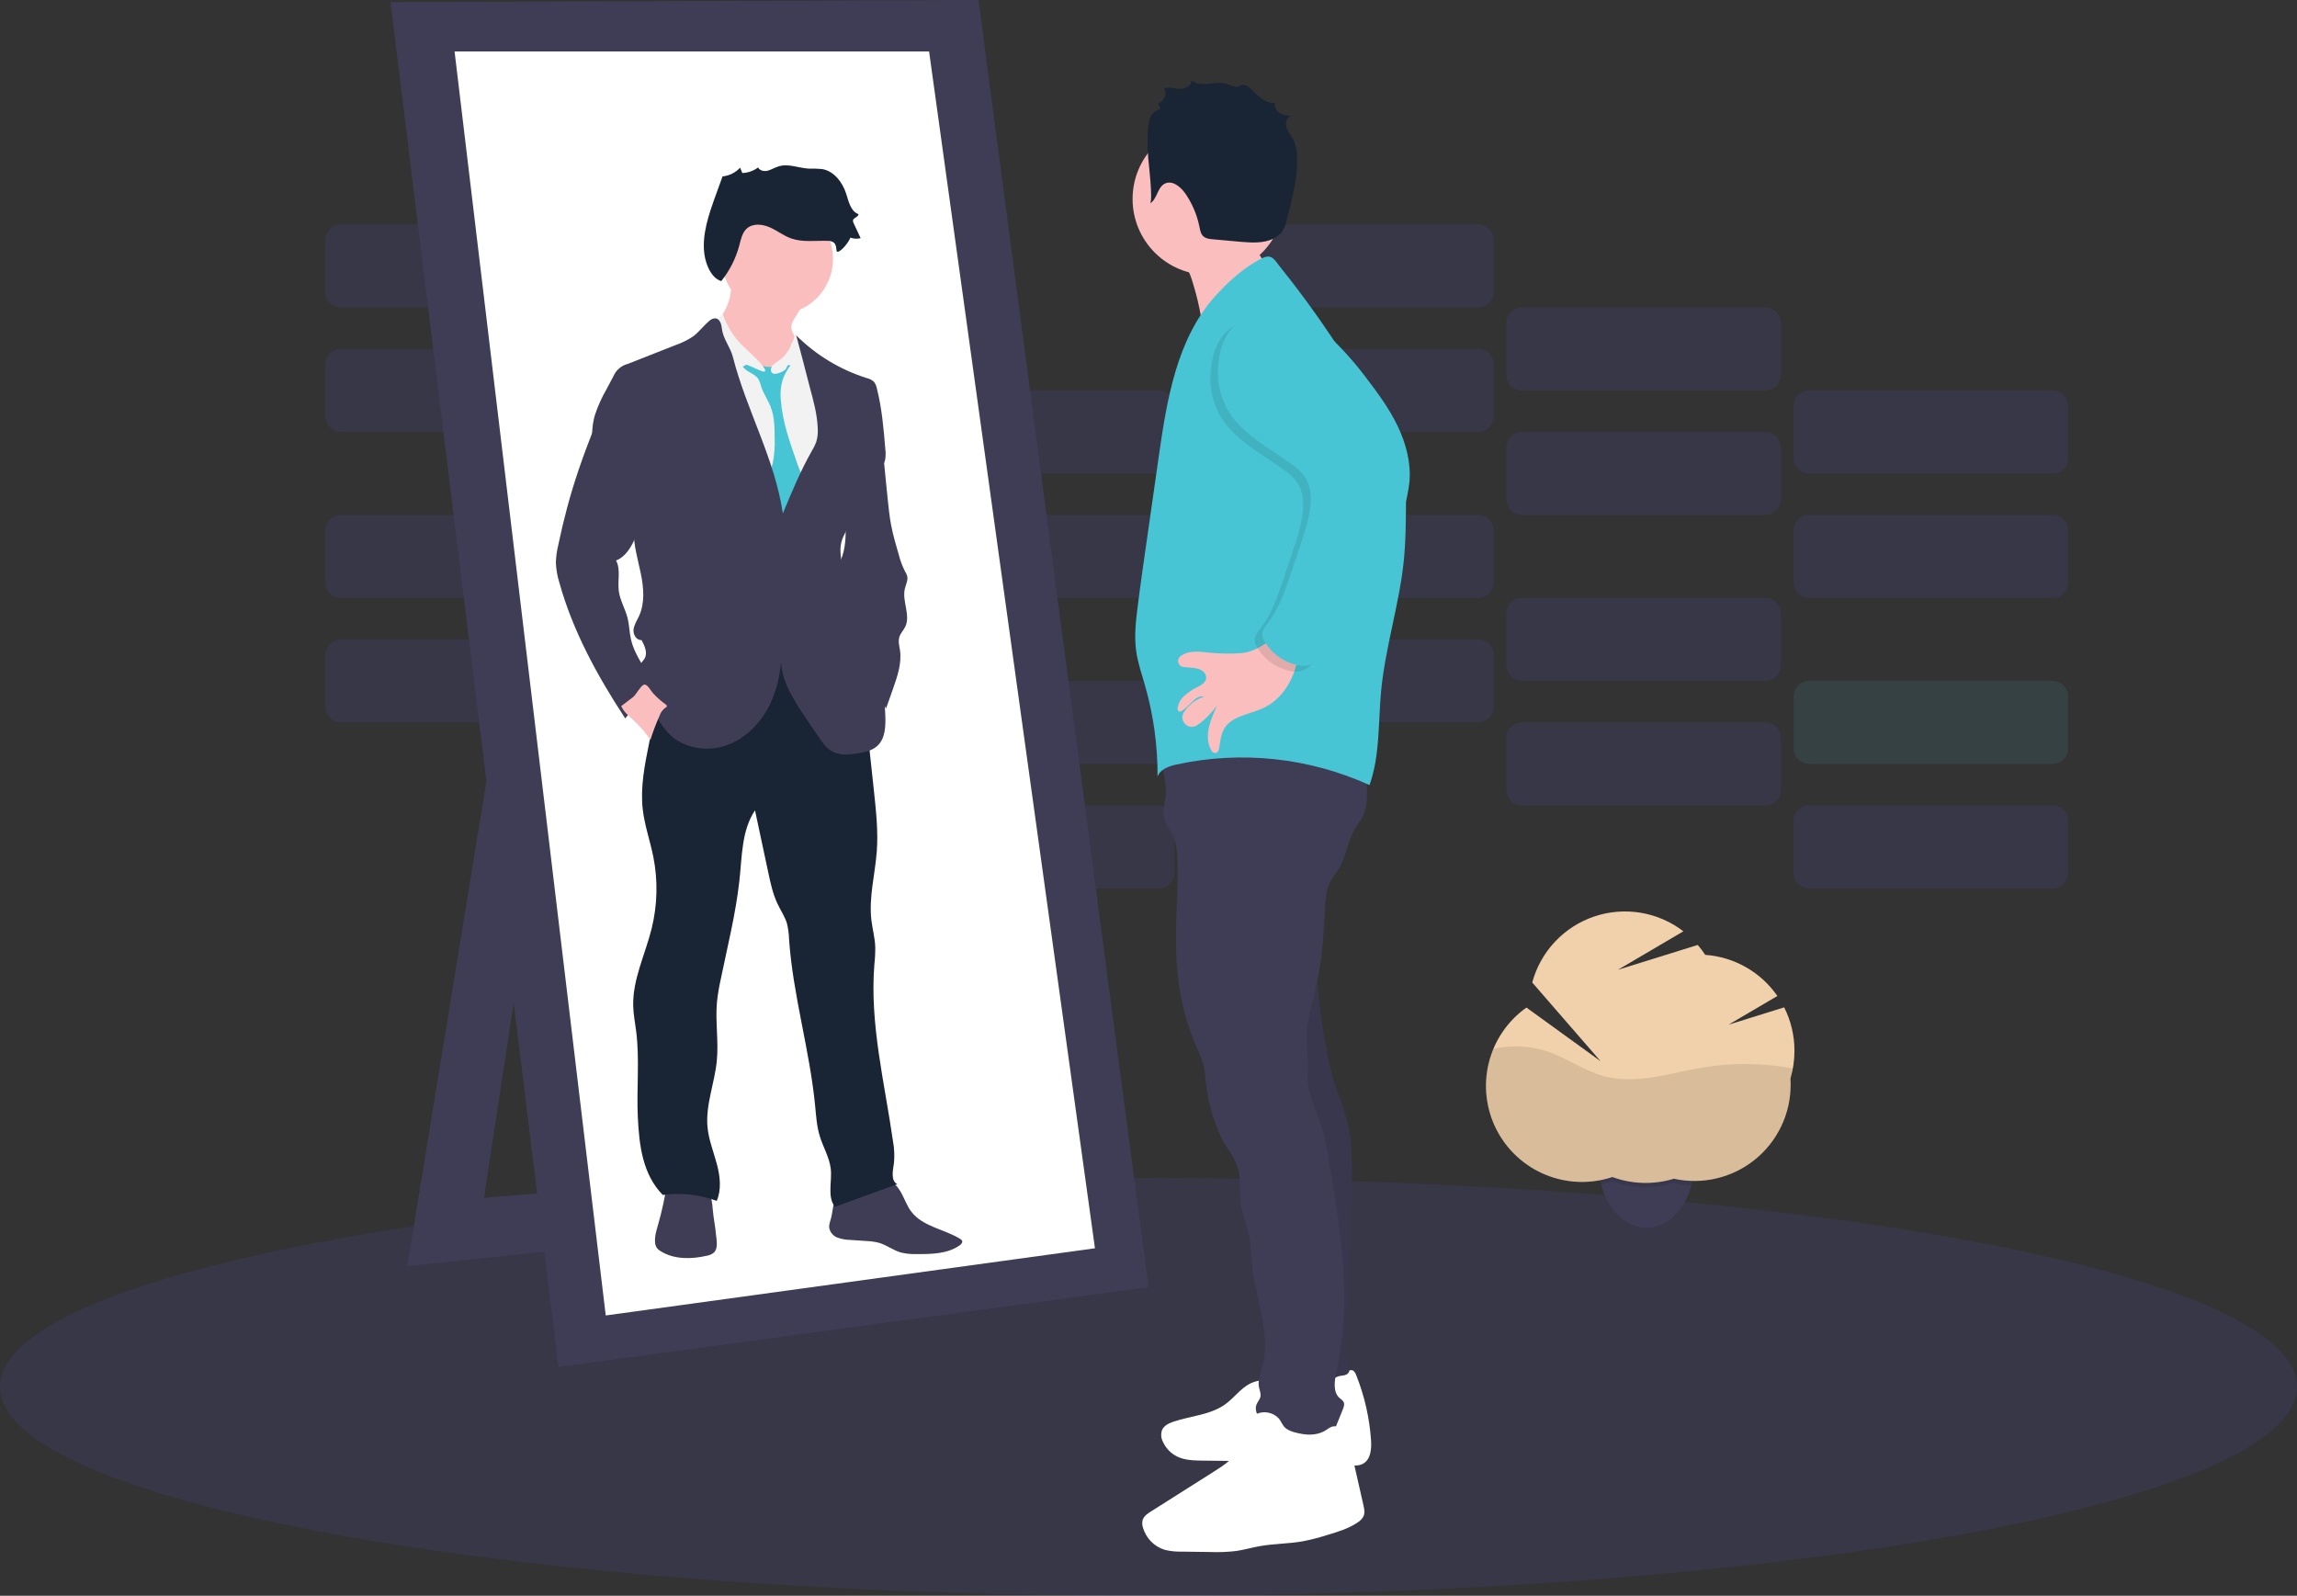 <svg width="1094" height="760" viewBox="0 0 1094 760" fill="none" xmlns="http://www.w3.org/2000/svg">
<rect x="0" y="0" width="1094" height="760" fill="#333333" stroke="none"/>
<g clip-path="url(#clip0_794_1627)">
<path opacity="0.1" d="M278.3 304.52H162.43C158.327 304.52 155 307.847 155 311.95V336.61C155 340.713 158.327 344.04 162.43 344.04H278.3C282.403 344.04 285.73 340.713 285.73 336.61V311.95C285.73 307.847 282.403 304.52 278.3 304.52Z" fill="#6C63FF"/>
<path opacity="0.1" d="M415.11 344.05H299.24C295.137 344.05 291.81 347.376 291.81 351.48V376.14C291.81 380.243 295.137 383.57 299.24 383.57H415.11C419.213 383.57 422.54 380.243 422.54 376.14V351.48C422.54 347.376 419.213 344.05 415.11 344.05Z" fill="#6C63FF"/>
<path opacity="0.1" d="M551.93 383.57H436.06C431.957 383.57 428.63 386.896 428.63 391V415.66C428.63 419.763 431.957 423.09 436.06 423.09H551.93C556.033 423.09 559.36 419.763 559.36 415.66V391C559.36 386.896 556.033 383.57 551.93 383.57Z" fill="#6C63FF"/>
<path opacity="0.1" d="M278.3 245.24H162.43C158.327 245.24 155 248.567 155 252.67V277.33C155 281.434 158.327 284.76 162.43 284.76H278.3C282.403 284.76 285.73 281.434 285.73 277.33V252.67C285.73 248.567 282.403 245.24 278.3 245.24Z" fill="#6C63FF"/>
<path opacity="0.1" d="M415.11 284.76H299.24C295.137 284.76 291.81 288.086 291.81 292.19V316.85C291.81 320.953 295.137 324.28 299.24 324.28H415.11C419.213 324.28 422.54 320.953 422.54 316.85V292.19C422.54 288.086 419.213 284.76 415.11 284.76Z" fill="#6C63FF"/>
<path opacity="0.1" d="M551.93 324.29H436.06C431.957 324.29 428.63 327.617 428.63 331.72V356.38C428.63 360.484 431.957 363.81 436.06 363.81H551.93C556.033 363.81 559.36 360.484 559.36 356.38V331.72C559.36 327.617 556.033 324.29 551.93 324.29Z" fill="#6C63FF"/>
<path opacity="0.1" d="M703.94 304.52H588.07C583.967 304.52 580.64 307.847 580.64 311.95V336.61C580.64 340.713 583.967 344.04 588.07 344.04H703.94C708.043 344.04 711.37 340.713 711.37 336.61V311.95C711.37 307.847 708.043 304.52 703.94 304.52Z" fill="#6C63FF"/>
<path opacity="0.1" d="M840.75 344.05H724.88C720.777 344.05 717.45 347.376 717.45 351.48V376.14C717.45 380.243 720.777 383.57 724.88 383.57H840.75C844.853 383.57 848.18 380.243 848.18 376.14V351.48C848.18 347.376 844.853 344.05 840.75 344.05Z" fill="#6C63FF"/>
<path opacity="0.1" d="M977.57 383.57H861.7C857.597 383.57 854.27 386.896 854.27 391V415.66C854.27 419.763 857.597 423.09 861.7 423.09H977.57C981.673 423.09 985 419.763 985 415.66V391C985 386.896 981.673 383.57 977.57 383.57Z" fill="#6C63FF"/>
<path opacity="0.1" d="M703.94 245.24H588.07C583.967 245.24 580.64 248.567 580.64 252.67V277.33C580.64 281.434 583.967 284.76 588.07 284.76H703.94C708.043 284.76 711.37 281.434 711.37 277.33V252.67C711.37 248.567 708.043 245.24 703.94 245.24Z" fill="#6C63FF"/>
<path opacity="0.1" d="M840.75 284.76H724.88C720.777 284.76 717.45 288.086 717.45 292.19V316.85C717.45 320.953 720.777 324.28 724.88 324.28H840.75C844.853 324.28 848.18 320.953 848.18 316.85V292.19C848.18 288.086 844.853 284.76 840.75 284.76Z" fill="#6C63FF"/>
<path opacity="0.1" d="M977.57 324.29H861.7C857.597 324.29 854.27 327.617 854.27 331.72V356.38C854.27 360.484 857.597 363.81 861.7 363.81H977.57C981.673 363.81 985 360.484 985 356.38V331.72C985 327.617 981.673 324.29 977.57 324.29Z" fill="#48C5D5"/>
<path opacity="0.1" d="M278.3 166.19H162.43C158.327 166.19 155 169.516 155 173.62V198.28C155 202.383 158.327 205.71 162.43 205.71H278.3C282.403 205.71 285.73 202.383 285.73 198.28V173.62C285.73 169.516 282.403 166.19 278.3 166.19Z" fill="#6C63FF"/>
<path opacity="0.1" d="M415.11 205.71H299.24C295.137 205.71 291.81 209.036 291.81 213.14V237.8C291.81 241.903 295.137 245.23 299.24 245.23H415.11C419.213 245.23 422.54 241.903 422.54 237.8V213.14C422.54 209.036 419.213 205.71 415.11 205.71Z" fill="#6C63FF"/>
<path opacity="0.1" d="M551.93 245.24H436.06C431.957 245.24 428.63 248.567 428.63 252.67V277.33C428.63 281.434 431.957 284.76 436.06 284.76H551.93C556.033 284.76 559.36 281.434 559.36 277.33V252.67C559.36 248.567 556.033 245.24 551.93 245.24Z" fill="#6C63FF"/>
<path opacity="0.1" d="M278.3 106.9H162.43C158.327 106.9 155 110.226 155 114.33V138.99C155 143.093 158.327 146.42 162.43 146.42H278.3C282.403 146.42 285.73 143.093 285.73 138.99V114.33C285.73 110.226 282.403 106.9 278.3 106.9Z" fill="#6C63FF"/>
<path opacity="0.1" d="M415.11 146.43H299.24C295.137 146.43 291.81 149.757 291.81 153.86V178.52C291.81 182.624 295.137 185.95 299.24 185.95H415.11C419.213 185.95 422.54 182.624 422.54 178.52V153.86C422.54 149.757 419.213 146.43 415.11 146.43Z" fill="#6C63FF"/>
<path opacity="0.1" d="M551.93 185.95H436.06C431.957 185.95 428.63 189.277 428.63 193.38V218.04C428.63 222.144 431.957 225.47 436.06 225.47H551.93C556.033 225.47 559.36 222.144 559.36 218.04V193.38C559.36 189.277 556.033 185.95 551.93 185.95Z" fill="#6C63FF"/>
<path opacity="0.1" d="M703.94 166.19H588.07C583.967 166.19 580.64 169.516 580.64 173.62V198.28C580.64 202.383 583.967 205.71 588.07 205.71H703.94C708.043 205.71 711.37 202.383 711.37 198.28V173.62C711.37 169.516 708.043 166.19 703.94 166.19Z" fill="#6C63FF"/>
<path opacity="0.1" d="M840.75 205.71H724.88C720.777 205.71 717.45 209.036 717.45 213.14V237.8C717.45 241.903 720.777 245.23 724.88 245.23H840.75C844.853 245.23 848.18 241.903 848.18 237.8V213.14C848.18 209.036 844.853 205.71 840.75 205.71Z" fill="#6C63FF"/>
<path opacity="0.1" d="M977.57 245.24H861.7C857.597 245.24 854.27 248.567 854.27 252.67V277.33C854.27 281.434 857.597 284.76 861.7 284.76H977.57C981.673 284.76 985 281.434 985 277.33V252.67C985 248.567 981.673 245.24 977.57 245.24Z" fill="#6C63FF"/>
<path opacity="0.1" d="M703.94 106.9H588.07C583.967 106.9 580.64 110.226 580.64 114.33V138.99C580.64 143.093 583.967 146.42 588.07 146.42H703.94C708.043 146.42 711.37 143.093 711.37 138.99V114.33C711.37 110.226 708.043 106.9 703.94 106.9Z" fill="#6C63FF"/>
<path opacity="0.1" d="M840.75 146.43H724.88C720.777 146.43 717.45 149.757 717.45 153.86V178.52C717.45 182.624 720.777 185.95 724.88 185.95H840.75C844.853 185.95 848.18 182.624 848.18 178.52V153.86C848.18 149.757 844.853 146.43 840.75 146.43Z" fill="#6C63FF"/>
<path opacity="0.1" d="M977.57 185.95H861.7C857.597 185.95 854.27 189.277 854.27 193.38V218.04C854.27 222.144 857.597 225.47 861.7 225.47H977.57C981.673 225.47 985 222.144 985 218.04V193.38C985 189.277 981.673 185.95 977.57 185.95Z" fill="#6C63FF"/>
<path opacity="0.1" d="M547 760C849.1 760 1094 715.452 1094 660.5C1094 605.548 849.1 561 547 561C244.9 561 0 605.548 0 660.5C0 715.452 244.9 760 547 760Z" fill="#6C63FF"/>
<path d="M240 321L194 603L402 581L393 557L230.5 570.5L268.5 320.5L240 321Z" fill="#3F3D56"/>
<path d="M186 1L466 0L547 613L266 651L186 1Z" fill="#3F3D56"/>
<path d="M216.5 24.5H442.5L521.5 594.5L288.5 626.5L216.5 24.5Z" fill="white"/>
<path d="M429.64 568.86C431.06 571.58 432.12 574.52 433.97 576.97C439.37 584.19 449.62 585.32 457.31 590.03C457.695 590.226 458.012 590.532 458.22 590.91C458.57 591.74 457.79 592.61 457.04 593.13C451.21 597.22 443.56 597.31 436.43 597.26C434.034 597.345 431.637 597.117 429.3 596.58C425.53 595.58 422.3 592.95 418.58 591.88C416.651 591.398 414.677 591.12 412.69 591.05L404.88 590.52C402.801 590.49 400.742 590.108 398.79 589.39C397.818 589.018 396.955 588.406 396.284 587.61C395.612 586.814 395.153 585.861 394.95 584.84C394.73 583.18 395.44 581.57 395.86 579.95C396.86 576.11 396.55 571.47 399.54 568.85C400.772 567.907 402.185 567.226 403.69 566.85C409.125 565.019 414.673 563.542 420.3 562.43C424.93 561.52 427.59 564.92 429.64 568.86Z" fill="#3F3D56"/>
<path d="M341.3 590.49C341.5 592.62 341.56 595.06 340.02 596.55C339.061 597.346 337.903 597.865 336.67 598.05C329.28 599.77 321.04 599.89 314.61 595.87C313.941 595.488 313.351 594.982 312.87 594.38C312.334 593.559 312.03 592.609 311.99 591.63C311.76 588.8 312.63 586.01 313.42 583.28C315.289 576.802 316.709 570.203 317.67 563.53C317.75 562.98 336.54 566.53 337.79 568.39C339.36 570.69 339.37 576.21 339.79 578.95C340.423 582.777 340.927 586.623 341.3 590.49Z" fill="#3F3D56"/>
<path d="M411.24 330.27L416.24 376.76C417.24 386.26 418.29 395.81 417.6 405.34C416.8 416.34 413.72 427.34 415.02 438.24C415.53 442.48 416.69 446.64 416.86 450.91C416.892 453.75 416.748 456.588 416.43 459.41C414.17 487.62 421.32 515.61 425.32 543.62C425.963 547.075 426.105 550.605 425.74 554.1C425.22 557.65 424.18 562.31 427.34 563.99L397.66 574.75C393.87 570 396.38 562.61 395.66 556.58C395 551.15 392.02 546.31 390.43 541.08C388.99 536.38 388.69 531.43 388.22 526.55C385.63 499.98 377.68 474.1 375.82 447.47C375.76 444.898 375.425 442.341 374.82 439.84C373.82 436.53 371.82 433.64 370.36 430.53C368.12 425.86 367.02 420.74 365.94 415.68L359.59 385.93C353.17 395.49 353.43 407.93 352.16 419.39C350.38 435.39 346.4 451.12 343.16 466.92C342.407 470.32 341.843 473.758 341.47 477.22C340.63 486.49 342.3 495.85 341.41 505.11C340.41 515.84 335.9 526.31 336.99 537.04C337.59 542.98 339.87 548.6 341.41 554.36C342.95 560.12 343.71 566.44 341.36 571.93C333.147 568.915 324.324 567.94 315.65 569.09C306.12 559.34 304.43 545.74 303.78 532.09C303.13 518.44 304.7 504.77 303 491.25C302.5 487.25 301.72 483.35 301.59 479.36C301.17 466.57 307.32 454.6 310.38 442.17C313.134 430.981 313.397 419.323 311.15 408.02C309.65 400.55 307.07 393.3 306.15 385.73C304.9 375.12 307.02 364.43 309.15 353.95C310.58 346.88 312 339.81 313.62 332.78C315.36 325.23 317.43 317.52 322.08 311.34C329.52 301.45 342.73 297.06 355.08 298.02C367.43 298.98 378.96 304.6 389.16 311.6C397.199 316.973 404.606 323.236 411.24 330.27Z" fill="#192534"/>
<path d="M378.06 152.25C377.499 153.151 377.109 154.147 376.91 155.19C376.66 157.24 377.91 159.12 378.91 160.91C380.191 163.21 381.176 165.662 381.84 168.21C382.316 169.786 382.462 171.444 382.27 173.08C382.026 174.308 381.587 175.49 380.97 176.58C379.04 180.3 376.18 183.74 372.29 185.29C369.278 186.399 365.992 186.532 362.9 185.67C359.828 184.8 356.925 183.421 354.31 181.59C352.106 180.193 350.124 178.474 348.43 176.49C346.812 174.32 345.45 171.971 344.37 169.49C342.29 165.14 340.18 160.49 340.56 155.72C340.58 155.287 340.661 154.86 340.8 154.45C341.125 153.709 341.578 153.032 342.14 152.45C346.406 147.394 348.594 140.907 348.26 134.3L362.83 137.61C366.04 138.34 369.25 139.07 372.42 139.98C375.02 140.73 379.02 141.77 380.71 144.09C382.4 146.41 379.21 150.13 378.06 152.25Z" fill="#FBBEBE"/>
<path d="M370.26 149.77C384.885 149.77 396.74 137.915 396.74 123.29C396.74 108.666 384.885 96.81 370.26 96.81C355.636 96.81 343.78 108.666 343.78 123.29C343.78 137.915 355.636 149.77 370.26 149.77Z" fill="#FBBEBE"/>
<path d="M366 176.71C367.12 174.26 369.54 172.71 371.75 171.17C373.96 169.63 376.2 167.66 376.63 164.99C376.656 164.386 376.806 163.794 377.07 163.25C377.92 161.97 379.94 162.61 381.15 163.55C384.09 165.84 386.09 169.09 388.04 172.26C390.563 176.115 392.722 180.196 394.49 184.45C397.3 191.86 397.64 199.95 397.95 207.86C398.23 215.06 398.5 222.37 396.75 229.35C395.65 233.77 393.75 238.06 393.64 242.61C393.31 259.14 387.57 274.94 387.17 291.47C387.14 296.25 387.38 301.027 387.89 305.78L388.83 316.51C374.29 315.677 359.79 314.4 345.33 312.68C344.91 307.74 343.5 302.95 342.21 298.17C336.928 278.628 333.542 258.622 332.1 238.43C331.33 227.71 330.54 217.03 329.35 206.35C328.28 196.64 326.18 186.87 327.44 177.18C328.099 172.776 329.485 168.511 331.54 164.56C332.19 162.986 333.307 161.649 334.74 160.73C335.456 160.384 336.217 160.138 337 160C339.267 159.541 341.568 159.27 343.88 159.19C344.445 159.142 345.014 159.197 345.56 159.35C346.534 159.836 347.334 160.611 347.85 161.57C352.305 168.269 358.611 173.528 366 176.71Z" fill="#F2F2F2"/>
<path d="M353.72 174.59C355.58 177.25 359.52 177.88 361.24 180.59C361.819 181.723 362.259 182.921 362.55 184.16C363.6 187.51 365.72 190.42 367.01 193.69C368.87 198.39 368.92 203.59 368.94 208.64C369.123 212.663 368.814 216.692 368.02 220.64C367.42 223.11 366.44 225.46 365.72 227.9C364.497 232.049 364.043 236.387 364.38 240.7C364.38 241.632 364.629 242.546 365.1 243.35C365.778 244.153 366.664 244.755 367.66 245.09C370.59 246.38 373.66 247.7 376.86 247.4C377.516 247.379 378.152 247.167 378.69 246.79C379.061 246.452 379.366 246.049 379.59 245.6L381.59 242.22C383.4 239.13 385.29 235.67 384.59 232.14C384.082 230.318 383.317 228.577 382.32 226.97C381.042 224.361 379.952 221.664 379.06 218.9C375.87 209.73 372.64 200.43 371.92 190.75C371.497 187.066 371.907 183.334 373.12 179.83C374.059 177.673 375.24 175.63 376.64 173.74C376.323 173.315 375.885 172.997 375.383 172.827C374.881 172.657 374.339 172.644 373.83 172.79C372.824 173.101 371.85 173.506 370.92 174C367.98 175.24 364.72 174.79 361.75 173.94C360.59 173.6 358.75 172.44 357.55 172.52C357.14 172.57 353.79 174.71 353.72 174.59Z" fill="#48C5D5"/>
<path d="M377.13 174.48C376.53 174 375.6 173.56 375.07 174.12C374.892 174.363 374.763 174.638 374.69 174.93C374.17 176.33 372.64 177.02 371.25 177.56C369.86 178.1 368.36 178.4 367.52 177.37C367.255 176.969 367.125 176.494 367.148 176.014C367.171 175.533 367.347 175.073 367.65 174.7C368.265 173.959 369.007 173.332 369.84 172.85C374.44 169.603 377.573 164.673 378.56 159.13C379.85 160.155 380.704 161.631 380.95 163.26C381.28 164.85 381.32 166.49 381.65 168.08C382.14 170.36 383.23 172.49 383.48 174.8C383.61 176.03 383.48 177.27 383.48 178.5C383.525 179.702 383.665 180.9 383.9 182.08C381.56 179.6 379.91 176.69 377.13 174.48Z" fill="#F2F2F2"/>
<path d="M356.89 167.69C355.89 166.74 354.89 165.84 353.89 164.87C349.502 160.587 346.188 155.327 344.22 149.52C342.94 150.52 341.53 151.84 341.5 153.52C341.614 154.709 342.073 155.838 342.82 156.77C346.602 162.725 349.098 169.404 350.15 176.38C350.69 175.536 351.439 174.845 352.323 174.374C353.207 173.903 354.198 173.667 355.2 173.69C356.78 173.69 363.87 177.89 364.38 176.83C365.13 175.17 358.09 168.82 356.89 167.69Z" fill="#F2F2F2"/>
<path d="M379.22 159.73C388.627 169.094 400.142 176.066 412.8 180.06C414.058 180.334 415.225 180.927 416.19 181.78C416.911 182.68 417.395 183.746 417.6 184.88C420.04 194.42 420.86 204.29 421.67 214.1C421.882 215.723 421.848 217.368 421.57 218.98C420.98 221.6 419.12 223.72 417.29 225.69C411.55 231.84 405 238.27 404.03 246.63C403.956 248.242 403.765 249.846 403.46 251.43C402.96 253.29 401.85 254.93 401.17 256.74C397.83 265.65 405.38 276.44 400.78 284.74C403.27 289.524 404.978 294.676 405.84 300C405.994 302.018 406.456 304.001 407.21 305.88C408.58 308.74 411.4 310.56 413.62 312.88C420.39 319.82 421.22 330.44 421.62 340.13C421.87 345.59 421.79 351.86 417.62 355.44C415.21 357.53 411.92 358.21 408.77 358.73C404.58 359.43 400.02 359.93 396.31 357.86C393.65 356.38 391.84 353.79 390.11 351.29C386.83 346.52 383.54 341.76 380.43 336.87C375.51 329.16 370.87 320.35 372.29 311.31C371.89 320.56 369.94 329.88 365.4 337.94C360.86 346 353.55 352.73 344.68 355.39C335.81 358.05 325.44 356.17 318.83 349.69C316.672 347.469 314.819 344.97 313.32 342.26C309.557 335.817 306.812 328.831 305.18 321.55C304.75 319.66 304.43 317.55 305.38 315.86C305.83 315.06 306.52 314.43 306.99 313.64C308.57 310.95 307.05 307.56 305.52 304.82C303.19 305.04 301.52 302.3 301.73 299.96C301.94 297.62 303.34 295.59 304.33 293.46C307.23 287.18 306.59 279.87 305.19 273.1C303.79 266.33 301.7 259.6 301.86 252.69C302.03 245.38 296.77 238.8 292.76 232.69C290.52 229.25 287.91 226.05 285.96 222.44C281.894 214.843 280.954 205.96 283.34 197.68C284.74 193.429 286.577 189.334 288.82 185.46L292.12 179.27C292.734 177.791 293.688 176.477 294.904 175.435C296.12 174.393 297.564 173.651 299.12 173.27L321.95 164.27C324.869 163.273 327.641 161.887 330.19 160.15C332.98 158.05 335.06 155.15 337.72 152.91C338.108 152.503 338.573 152.177 339.088 151.952C339.603 151.727 340.158 151.608 340.72 151.6C342.86 151.79 343.62 154.49 343.84 156.6C344.34 161.32 347.84 165.32 349.03 169.91C355.47 195.26 369.1 218.64 372.84 244.52C377.04 234.43 381.24 224.32 386.62 214.82C387.469 213.456 388.182 212.013 388.75 210.51C389.396 208.343 389.636 206.075 389.46 203.82C389.19 197.31 387.46 190.95 385.75 184.66C383.53 176.1 381.53 168.21 379.22 159.73Z" fill="#3F3D56"/>
<path d="M422.73 237.19C423.17 241.45 423.6 245.72 424.39 249.93C425.31 254.8 426.71 259.56 428.1 264.32C428.779 266.996 429.751 269.588 431 272.05C431.453 272.765 431.812 273.534 432.07 274.34C432.56 276.34 431.44 278.34 430.96 280.34C429.52 286.34 433.84 293.01 431.12 298.54C430.3 300.22 428.87 301.61 428.33 303.41C427.7 305.48 428.33 307.69 428.66 309.83C429.51 315.83 427.46 321.93 425.44 327.7L422 337.44C418.86 331.6 415.69 325.7 411.35 320.69C409.8 318.89 408.11 317.22 406.68 315.32C404.548 312.334 402.863 309.053 401.68 305.58C398.627 297.329 396.883 288.651 396.51 279.86C396.262 277.361 396.552 274.838 397.36 272.46C398.022 271.085 398.763 269.749 399.58 268.46C402.26 263.63 402.81 257.91 402.76 252.39C402.71 246.87 402.12 241.33 402.76 235.84C403.282 231.256 404.638 226.807 406.76 222.71C408.012 220.058 409.872 217.738 412.19 215.94C413.92 214.645 416.03 213.96 418.19 213.99C421.46 214.18 420.71 216.99 420.99 219.7L422.73 237.19Z" fill="#3F3D56"/>
<path d="M275.64 223.58C273.6 229.58 271.76 235.633 270.12 241.74C268.52 247.74 267.09 253.773 265.83 259.84C265.183 262.508 264.821 265.236 264.75 267.98C264.878 271.175 265.426 274.339 266.38 277.39C272.82 300.6 284.56 322.01 297.78 342.14C301.558 337.429 306.044 333.333 311.08 330C311.492 329.756 311.836 329.412 312.08 329C312.207 328.611 312.244 328.199 312.188 327.793C312.133 327.388 311.986 327.001 311.76 326.66C308.11 319.18 302.33 312.59 300.51 304.46C299.75 301.08 299.72 297.56 298.86 294.2C297.75 289.85 295.27 285.87 294.7 281.41C294.09 276.55 295.7 271.25 293.42 266.94C298.07 265.13 300.76 260.34 302.73 255.75C304.835 251.054 306.34 246.112 307.21 241.04C308.579 231.316 306.676 221.414 301.8 212.89C299.418 208.638 296.362 204.802 292.75 201.53C291.56 200.46 288.75 197.39 287.02 197.42C284.71 197.47 283.97 201.21 283.31 202.89C280.64 209.75 278 216.62 275.64 223.58Z" fill="#3F3D56"/>
<path d="M317.06 335.51C317.36 335.73 317.7 336.03 317.62 336.39C317.54 336.75 317.25 336.84 316.99 336.99C315.638 337.949 314.629 339.316 314.11 340.89C312.448 344.635 310.999 348.471 309.77 352.38C307.532 349.027 304.9 345.955 301.93 343.23C299.65 341.13 297.1 339.14 295.88 336.3C295.88 336.22 301.12 332.35 301.6 331.93C303.07 330.62 304.92 326.99 306.44 326.19C308.16 325.29 309.8 328.82 311.11 330.24C312.912 332.191 314.905 333.957 317.06 335.51Z" fill="#FBBEBE"/>
<path d="M398.38 119.15C398.31 117.84 398.14 116.39 397.14 115.54C396.262 114.933 395.205 114.641 394.14 114.71C388.31 114.52 382.28 115.5 376.78 113.54C373.16 112.25 370.07 109.77 366.54 108.23C363.01 106.69 358.49 106.28 355.64 108.87C353.48 110.87 352.89 113.94 352.14 116.77C350.489 123.016 347.549 128.848 343.51 133.89C340.8 133.05 338.86 130.63 337.61 128.09C333.36 119.43 335.45 109.09 338.47 99.91C339.47 96.83 340.58 93.78 341.69 90.74L344.13 84.02C347.333 83.706 350.308 82.225 352.49 79.86L353.54 82.41C356.252 82.313 358.869 81.388 361.04 79.76C361.88 81.34 364.04 81.76 365.79 81.25C367.54 80.74 369.05 79.76 370.79 79.25C375.44 77.75 380.4 80.06 385.28 80.32C387.345 80.27 389.411 80.33 391.47 80.5C397.23 81.43 401.3 86.85 403.06 92.41C404.23 96.11 405.2 100.66 408.85 101.97C408.93 103.37 406.45 103.64 406.24 104.97C406.215 105.414 406.319 105.855 406.54 106.24L409.89 113.43C408.289 113.832 406.604 113.749 405.05 113.19C403.54 116.74 398.53 121.86 398.38 119.15Z" fill="#192534"/>
<path d="M568.14 134.8C569.837 140.283 571.174 145.872 572.14 151.53C572.86 155.77 573.28 160.48 570.85 164.02C580.11 150.09 589.78 135.74 603.85 126.75C600.985 123.643 598.805 119.969 597.453 115.965C596.1 111.961 595.605 107.717 596 103.51C596.08 102.67 584.45 107.06 583.56 107.56C579.48 109.83 575.74 112.65 571.76 115.08C569.7 116.33 561.12 119.29 561.04 121.08C561.04 122.23 564.45 125.75 565.09 126.96C566.346 129.474 567.367 132.098 568.14 134.8Z" fill="#FBBEBE"/>
<path d="M611.17 660.18C608.884 658.569 606.204 657.608 603.415 657.396C600.627 657.185 597.833 657.732 595.33 658.98C590.8 661.32 587.75 665.75 583.63 668.75C576.55 673.89 567.2 674.3 558.91 677.08C556.71 677.82 554.37 678.92 553.44 681.08C553.128 681.988 553.004 682.949 553.074 683.907C553.145 684.864 553.409 685.797 553.85 686.65C555.236 689.739 557.664 692.242 560.71 693.72C564.43 695.5 568.71 695.58 572.83 695.63L608.63 696.05C619.63 696.18 630.7 696.31 641.63 697.68C644.18 698 646.94 698.35 649.19 697.1C652.85 695.1 653.27 690.04 652.99 685.87C652.253 675.305 649.892 664.916 645.99 655.07C645.56 653.98 644.99 652.74 643.78 652.54C642.921 652.501 642.077 652.771 641.4 653.3C631.3 659.3 618.51 662.69 607.77 657.89" fill="white"/>
<path d="M629.09 431.78C625.09 455.01 627.7 478.88 632.2 502.01C633.029 506.616 634.12 511.17 635.47 515.65C637.08 520.75 639.25 525.65 640.76 530.78C644.6 543.78 644.06 557.68 643.49 571.25L640.87 633C640.65 638.18 640.45 643.48 642.01 648.42C642.64 650.42 643.41 652.92 641.82 654.27C641.198 654.717 640.471 654.996 639.71 655.08C632.555 656.399 625.164 655.29 618.71 651.93L618 589.55C617.78 570.32 617.55 551.01 614.59 532.02C612.24 516.92 608.16 502.02 607.89 486.74C607.61 470.74 611.53 454.95 615.53 439.44C616.39 436.12 619.53 433.69 622.11 431.44C623.01 430.552 624.106 429.888 625.31 429.5C626.51 429.17 628.35 430.77 629.09 431.78Z" fill="#3F3D56"/>
<path opacity="0.1" d="M629.09 431.78C625.09 455.01 627.7 478.88 632.2 502.01C633.029 506.616 634.12 511.17 635.47 515.65C637.08 520.75 639.25 525.65 640.76 530.78C644.6 543.78 644.06 557.68 643.49 571.25L640.87 633C640.65 638.18 640.45 643.48 642.01 648.42C642.64 650.42 643.41 652.92 641.82 654.27C641.198 654.717 640.471 654.996 639.71 655.08C632.555 656.399 625.164 655.29 618.71 651.93L618 589.55C617.78 570.32 617.55 551.01 614.59 532.02C612.24 516.92 608.16 502.02 607.89 486.74C607.61 470.74 611.53 454.95 615.53 439.44C616.39 436.12 619.53 433.69 622.11 431.44C623.01 430.552 624.106 429.888 625.31 429.5C626.51 429.17 628.35 430.77 629.09 431.78Z" fill="black"/>
<path d="M554 359.18C552.52 365.27 555.66 371.58 555.31 377.84C555.11 381.63 553.62 385.41 554.31 389.13C555 392.85 557.66 395.65 559.08 399.06C560.116 401.908 560.663 404.91 560.7 407.94C561.11 415.42 560.78 422.94 560.5 430.39C560.03 442.89 559.68 455.46 561.33 467.85C562.767 478.584 565.685 489.067 570 499C571.308 501.702 572.388 504.508 573.23 507.39C573.783 510.075 574.15 512.795 574.33 515.53C575.281 524.426 577.668 533.109 581.4 541.24C583.95 546.81 588.4 551.24 589.81 557.15C591.15 562.81 590.25 568.78 591.22 574.51C591.93 578.76 593.66 582.78 594.62 586.98C595.87 592.41 595.84 598.04 596.47 603.58C598.27 619.58 605.54 635.58 601.2 651.1C600.33 654.22 598.98 657.39 599.59 660.57C599.89 662.13 600.65 663.67 600.31 665.22C600.03 666.54 599.01 667.56 598.49 668.81C597.49 671.15 598.55 673.93 600.33 675.74C602.229 677.427 604.436 678.731 606.83 679.58C614.2 682.73 621.83 685.93 629.83 685.86C630.801 685.912 631.771 685.733 632.66 685.34C634.1 684.59 634.81 682.96 635.42 681.46L639.52 671.32C640.02 670.09 640.52 668.65 639.83 667.51C639.35 666.885 638.768 666.344 638.11 665.91C634.8 663.12 635.55 657.91 636.43 653.72C638.678 642.958 639.923 632.011 640.15 621.02C640.59 599.1 636.98 577.31 633.38 555.68C632.13 548.17 630.87 540.61 628.38 533.41C625.89 526.21 622.22 519.28 622.82 511.8C623.46 503.72 621.36 495.25 622.82 487.28C624.28 479.31 626.59 471.51 628.08 463.55C630.01 453.22 630.49 442.69 631.08 432.21C631.33 427.93 631.65 423.51 633.65 419.71C634.82 417.49 636.52 415.59 637.83 413.44C641.21 407.85 641.75 400.92 644.98 395.24C646.51 392.55 648.62 390.18 649.74 387.3C650.526 385.028 650.938 382.644 650.96 380.24C651.277 374.205 650.942 368.153 649.96 362.19C632.937 353.528 614.058 349.148 594.96 349.43C587.65 349.55 580.26 350.29 573.4 352.82C566.86 355.25 560.9 358.66 554 359.18Z" fill="#3F3D56"/>
<path d="M595 676C592.06 679.66 592.26 684.89 590.38 689.2C588.1 694.43 583.02 697.78 578.2 700.83L548.2 719.83C546.56 720.83 544.8 722.06 544.2 723.92C543.915 725.107 543.967 726.351 544.35 727.51C545.066 730.019 546.401 732.309 548.232 734.168C550.063 736.027 552.332 737.396 554.83 738.15C557.485 738.783 560.212 739.062 562.94 738.98L576.43 739.16C580.54 739.321 584.655 739.16 588.74 738.68C592.48 738.14 596.12 737.07 599.84 736.39C606.61 735.16 613.57 735.27 620.35 734.08C624.502 733.264 628.602 732.205 632.63 730.91C637.53 729.44 642.52 727.91 646.72 725C647.876 724.296 648.814 723.286 649.43 722.08C650.14 720.43 649.75 718.54 649.35 716.79L642.91 688.49C642.547 686.133 641.688 683.881 640.39 681.88C638.96 679.98 636.39 678.72 634.16 679.53C633.24 679.949 632.371 680.473 631.57 681.09C628.27 683.26 624.04 683.62 620.14 682.94C617.62 682.49 614.29 681.8 612.26 680.13C610.72 678.86 610.26 676.89 608.95 675.45C608.032 674.507 606.925 673.767 605.702 673.28C604.48 672.792 603.168 672.566 601.852 672.618C600.537 672.67 599.247 672.998 598.067 673.581C596.886 674.163 595.841 674.988 595 676Z" fill="white"/>
<path d="M575.55 130.9C595.504 130.9 611.68 114.724 611.68 94.77C611.68 74.816 595.504 58.64 575.55 58.64C555.596 58.64 539.42 74.816 539.42 94.77C539.42 114.724 555.596 130.9 575.55 130.9Z" fill="#FBBEBE"/>
<path d="M547.68 96.89C551.14 94.95 551.14 89.36 554.68 87.5C558.22 85.64 562.24 88.87 564.51 92.13C567.819 96.904 570.116 102.305 571.26 108C571.58 109.62 571.88 111.39 573.1 112.52C574.32 113.65 575.92 113.79 577.48 113.95C582.047 114.403 586.62 114.817 591.2 115.19C596.3 115.6 601.68 115.93 606.31 113.74C608.137 112.923 609.707 111.623 610.85 109.98C611.766 108.402 612.421 106.687 612.79 104.9C615.18 95.81 617.59 86.61 617.79 77.21C617.87 73.33 617.53 69.31 615.66 65.91C614.57 63.91 612.97 62.17 612.52 59.97C612.07 57.77 613.52 54.97 615.8 55.21C613.739 55.295 611.686 54.905 609.8 54.07C607.99 53.07 606.65 50.92 607.29 48.96C602.21 49.61 598.51 44.59 594.55 41.34C593.906 40.702 593.037 40.342 592.13 40.34C591.434 40.514 590.762 40.772 590.13 41.11C588.13 41.81 586.04 40.48 583.99 39.9C578.49 38.36 571.5 42.08 567.42 38.08C567.81 40.63 564.68 42.34 562.1 42.29C559.52 42.24 556.86 41.29 554.42 42.15C554.773 42.796 554.98 43.513 555.024 44.248C555.068 44.983 554.95 45.72 554.676 46.404C554.403 47.088 553.982 47.703 553.443 48.206C552.905 48.708 552.261 49.085 551.56 49.31L552.77 51.95C551.523 52.199 550.371 52.792 549.443 53.661C548.516 54.531 547.85 55.642 547.52 56.87C546.19 62.12 546.52 69.58 546.84 74.98C547 77.35 549.31 96 547.68 96.89Z" fill="#192534"/>
<path d="M578.51 141.34C560.36 161.75 555.74 190.48 551.87 217.53L546.17 257.47C544.69 267.83 543.17 278.19 541.88 288.58C540.98 295.69 540.14 302.91 541.12 310.01C541.89 315.61 543.76 321.01 545.32 326.4C549.379 340.537 551.4 355.182 551.32 369.89C552.53 366.33 556.72 364.89 560.4 364.09C591.278 357.39 623.493 360.831 652.26 373.9C657.31 359.75 656.36 344.27 657.77 329.31C659.77 307.98 666.66 287.31 668.7 266.02C669.45 258.09 669.54 250.12 669.62 242.15C669.68 236.3 669.74 230.39 668.52 224.66C667.16 218.32 664.29 212.41 661.32 206.66C653.11 190.676 643.988 175.177 634 160.24C628.973 152.72 623.73 145.35 618.27 138.13C615.503 134.47 612.68 130.85 609.8 127.27C607.01 123.8 605.8 120.79 601.37 122.87C593 126.79 584.6 134.49 578.51 141.34Z" fill="#48C5D5"/>
<path d="M588.91 311.22C584.482 311.38 580.049 311.24 575.64 310.8C572.37 310.48 569.03 310 565.84 310.8C564.453 311.149 563.155 311.786 562.03 312.67C561.613 313.041 561.314 313.525 561.168 314.064C561.022 314.603 561.037 315.172 561.21 315.703C561.383 316.234 561.707 316.702 562.142 317.051C562.577 317.401 563.105 317.616 563.66 317.67L567.08 317.97C569.25 318.16 571.51 318.38 573.2 319.97C573.894 320.595 574.335 321.452 574.44 322.38C574.65 324.71 572.63 325.98 570.82 326.95C568.247 328.158 565.867 329.742 563.76 331.65C562.11 333.244 561.073 335.368 560.83 337.65C560.822 337.853 560.868 338.055 560.963 338.235C561.058 338.415 561.199 338.567 561.371 338.675C561.544 338.784 561.741 338.845 561.945 338.853C562.148 338.861 562.35 338.815 562.53 338.72C566.53 336.72 569.14 330.79 573.53 331.78C569.537 333.044 566.117 335.675 563.87 339.21C563.316 340.054 563.063 341.06 563.152 342.066C563.242 343.072 563.669 344.018 564.363 344.751C565.058 345.484 565.98 345.96 566.979 346.104C567.979 346.247 568.997 346.048 569.87 345.54C570.52 345.159 571.148 344.742 571.75 344.29C574.724 341.882 577.388 339.114 579.68 336.05C576.48 342.8 573.24 350.7 576.92 357.41C577.103 357.779 577.39 358.087 577.745 358.296C578.1 358.506 578.508 358.608 578.92 358.59C580.08 358.47 580.42 357.38 580.61 356.42C581.21 353.33 581.36 350.07 582.88 347.32C586.4 340.94 595.08 340.32 601.69 337.21C609.62 333.53 615.05 325.61 617.24 317.15C618.006 314.683 618.14 312.062 617.63 309.53C616.16 303.84 609.14 302.53 604.63 305.28C599.1 308.79 595.89 311 588.91 311.22Z" fill="#FBBEBE"/>
<path opacity="0.1" d="M581.89 199.29C588.89 210.1 601.04 216.19 611.46 223.78C614.002 225.436 616.219 227.544 618 230C620.63 234.06 621 239.22 620.46 244C619.78 250.31 617.75 256.38 615.74 262.4L611.37 275.45C608.6 283.73 605.74 292.18 600.47 299.14C599.12 300.91 597.55 302.8 597.61 305.02C597.726 306.303 598.167 307.535 598.89 308.6C600.577 311.352 602.799 313.737 605.426 315.613C608.053 317.489 611.03 318.818 614.18 319.52C616.067 320 618.043 320 619.93 319.52C622.63 318.72 624.66 316.52 626.54 314.44C635.54 304.51 644.54 294.44 651.04 282.79C657.39 271.42 661.19 258.79 664.69 246.28C666.131 241.675 667.136 236.944 667.69 232.15C668.43 223.15 666.07 214.15 662.21 206.02C658.35 197.89 653.04 190.53 647.57 183.38C642.407 176.357 636.671 169.775 630.42 163.7C619.54 153.53 606.23 147.55 591.67 153.32C581.39 157.4 577.54 165.91 576.62 176.81C575.841 184.68 577.695 192.586 581.89 199.29Z" fill="black"/>
<path d="M585.53 196.55C592.53 207.36 604.69 213.45 615.1 221.04C617.634 222.712 619.84 224.833 621.61 227.3C624.24 231.36 624.61 236.51 624.07 241.3C623.38 247.61 621.36 253.68 619.34 259.7L614.97 272.7C612.2 280.98 609.34 289.42 604.07 296.39C602.73 298.16 601.16 300.04 601.22 302.27C601.33 303.551 601.771 304.781 602.5 305.84C604.184 308.593 606.405 310.98 609.03 312.857C611.655 314.735 614.63 316.066 617.78 316.77C619.67 317.25 621.65 317.25 623.54 316.77C626.24 315.98 628.26 313.77 630.15 311.7C639.15 301.76 648.15 291.7 654.65 280.05C661 268.68 664.8 256.05 668.3 243.53C669.745 238.929 670.75 234.201 671.3 229.41C672.04 220.41 669.68 211.41 665.83 203.27C661.98 195.13 656.66 187.78 651.19 180.63C646.01 173.644 640.26 167.098 634 161.06C623.13 150.9 609.82 144.91 595.26 150.69C584.97 154.77 581.13 163.27 580.2 174.18C579.466 182.02 581.34 189.883 585.53 196.55Z" fill="#48C5D5"/>
<path d="M806.65 555.24C806.658 557.847 806.389 560.449 805.85 563C805.75 563.48 805.64 564 805.53 564.41C802.69 575.8 794.68 584.13 785.12 584.66C784.8 584.66 784.48 584.66 784.12 584.66C774.01 584.66 765.46 575.94 762.64 563.93C762.56 563.61 762.49 563.29 762.42 562.93C761.881 560.378 761.612 557.777 761.62 555.17C761.62 538.9 771.69 525.72 784.12 525.72C796.55 525.72 806.65 539 806.65 555.24Z" fill="#3F3D56"/>
<path opacity="0.1" d="M806.65 555.24C806.658 557.848 806.389 560.449 805.85 563C805.75 563.48 805.64 564 805.53 564.41C805.19 564.41 804.86 564.41 804.53 564.41C802.054 564.277 799.592 563.942 797.17 563.41C795.024 564.073 792.831 564.575 790.61 564.91C788.907 565.166 787.191 565.327 785.47 565.39H783.73C781.67 565.39 779.612 565.253 777.57 564.98C774.268 564.539 771.025 563.734 767.9 562.58C766.189 563.15 764.446 563.617 762.68 563.98C762.6 563.66 762.53 563.34 762.46 562.98C761.921 560.429 761.652 557.828 761.66 555.22C761.66 538.95 771.73 525.77 784.16 525.77C796.59 525.77 806.65 539 806.65 555.24Z" fill="black"/>
<path d="M854.65 500.38C854.66 493.22 852.981 486.159 849.75 479.77L823.29 488L846.52 474.34C842.623 468.713 837.513 464.032 831.566 460.644C825.619 457.255 818.987 455.244 812.16 454.76C811.073 453.111 809.881 451.534 808.59 450.04L770.59 461.87L801.76 443.54C795.797 438.964 788.799 435.928 781.383 434.701C773.968 433.474 766.365 434.094 759.246 436.505C752.127 438.917 745.712 443.046 740.569 448.527C735.426 454.008 731.714 460.672 729.76 467.93L762.31 505.4L727 479.86C718.055 486.204 711.688 495.55 709.057 506.196C706.427 516.842 707.708 528.078 712.668 537.858C717.629 547.638 725.937 555.311 736.081 559.478C746.224 563.645 757.527 564.029 767.93 560.56C777.34 564.019 787.623 564.304 797.21 561.37C803.893 562.841 810.821 562.795 817.485 561.235C824.148 559.675 830.377 556.641 835.713 552.357C841.049 548.072 845.356 542.646 848.319 536.477C851.281 530.308 852.823 523.553 852.83 516.71C852.83 515.71 852.83 514.71 852.73 513.71C854.026 509.386 854.673 504.894 854.65 500.38Z" fill="#F1D1AB"/>
<path opacity="0.1" d="M853.86 508.86C839.886 506.211 825.557 506.028 811.52 508.32C795.63 510.95 779.39 516.73 763.85 512.51C754.73 510.03 746.85 504.29 737.94 501.1C729.343 498.101 720.083 497.547 711.19 499.5C707.801 507.607 706.818 516.518 708.358 525.169C709.898 533.819 713.897 541.844 719.875 548.283C725.853 554.722 733.559 559.304 742.072 561.481C750.585 563.658 759.544 563.338 767.88 560.56C777.29 564.019 787.573 564.303 797.16 561.37C803.843 562.841 810.771 562.795 817.435 561.235C824.098 559.675 830.327 556.641 835.663 552.357C840.999 548.072 845.306 542.646 848.269 536.477C851.231 530.308 852.773 523.553 852.78 516.71C852.78 515.71 852.78 514.71 852.68 513.71C853.162 512.116 853.556 510.497 853.86 508.86Z" fill="black"/>
</g>
<defs>
<clipPath id="clip0_794_1627">
<rect width="1094" height="760" fill="white"/>
</clipPath>
</defs>
</svg>
